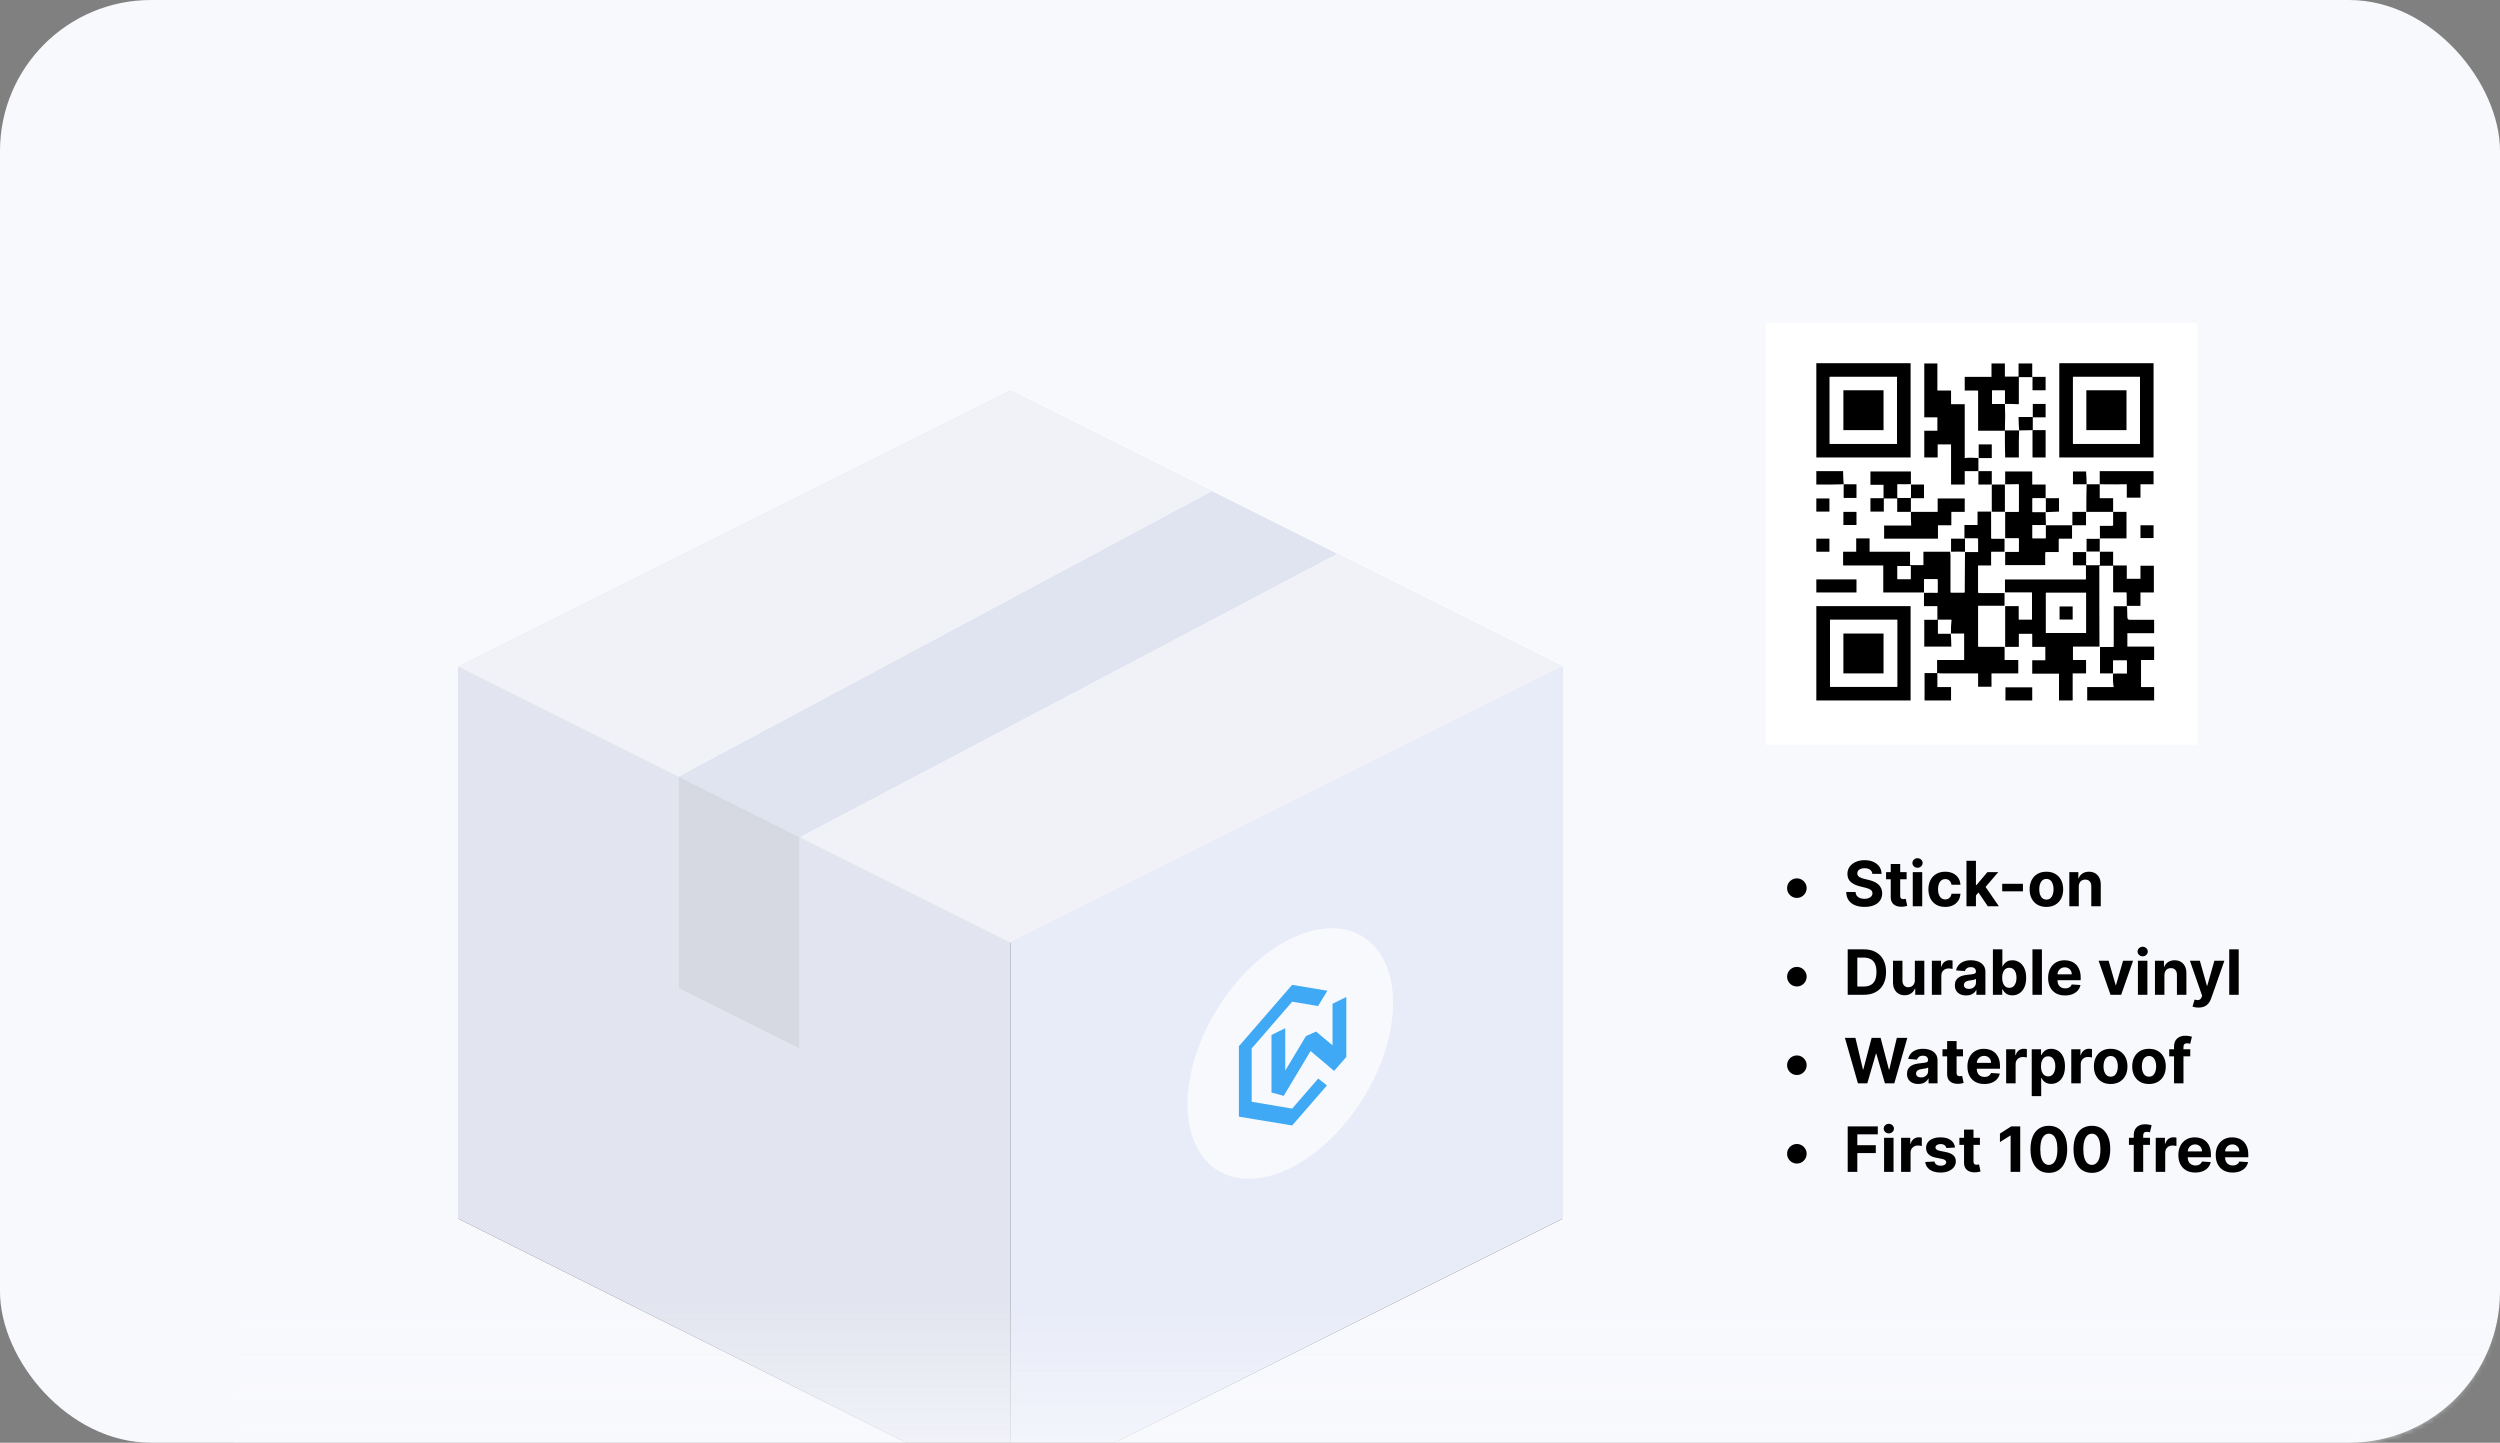 <svg width="480" height="277" viewBox="0 0 480 277" fill="none" xmlns="http://www.w3.org/2000/svg">
<rect x="0" y="0" width="480" height="277" fill="#808080" stroke="none"/>
<rect width="480" height="277" rx="29" fill="#F8F9FD"/>
<mask id="mask0_43_46" style="mask-type:alpha" maskUnits="userSpaceOnUse" x="0" y="0" width="480" height="277">
<rect width="480" height="277" rx="29" fill="#F8F9FD"/>
</mask>
<g mask="url(#mask0_43_46)">
<path d="M300 234L194 181L88 234L194 287L300 234Z" fill="#4D4D4D"/>
<path d="M300 234L194 181V75L300 128V234Z" fill="#D4D9EA"/>
<path d="M194 181L88 234V128L194 75V181Z" fill="#D4D9EA"/>
<path d="M194 287L88 234V128L194 181V287Z" fill="#E2E5EF"/>
<path d="M194 287L300 234V128L194 181V287Z" fill="#E8EBF8"/>
<path fill-rule="evenodd" clip-rule="evenodd" d="M300 128L194 181L153.444 160.722L256.614 106.307L300 128ZM130.346 149.173L232.746 94.373L194 75L88 128L130.346 149.173Z" fill="#F0F2F8"/>
<path d="M153.444 160.722L130.346 149.173V189.719L153.444 201.268V160.722Z" fill="#D6D9E2"/>
<path d="M232.746 94.373L130.346 149.173L153.444 160.722L256.614 106.307L232.746 94.373Z" fill="#E0E4F1"/>
<circle cx="22" cy="22" r="22" transform="matrix(0.897 -0.442 0 1 228 190)" fill="#F8F9FD"/>
<path d="M248.095 189.09L237.866 200.874V214.396L248.095 216.09L254.769 208.414L253.105 207.075L248.095 212.85L240.324 211.542V201.303L248.095 192.33L253.067 193.161L254.863 190.224L248.095 189.09Z" fill="#3FA9F5"/>
<path d="M258.494 202.927V191.414L255.847 192.72V200.712L252.689 198.057L250.742 198.931L246.771 205.554V197.411L244.124 198.716V209.754L246.469 210.412L251.63 201.797L256.149 205.617L258.494 202.927Z" fill="#3FA9F5"/>
<rect x="339" y="62" width="82.862" height="81" fill="white"/>
<path d="M374.547 121.633C374.602 122.453 374.656 123.273 374.656 124.148C372.852 124.148 371.211 124.148 369.461 124.148C369.461 122.453 369.461 120.758 369.461 119.008C370.281 119.008 371.102 119.008 371.977 119.008C371.977 118.133 371.977 117.313 371.977 116.383C371.156 116.383 370.336 116.383 369.406 116.383C369.406 115.453 369.406 114.633 369.406 113.758C370.227 113.758 371.102 113.758 371.977 113.758C371.977 112.883 371.977 112.063 371.977 111.188C371.102 111.188 370.281 111.188 369.406 111.188C369.406 112.063 369.406 112.883 369.406 113.758C366.836 113.758 364.266 113.758 361.586 113.758C361.586 112.008 361.586 110.313 361.586 108.563C359.016 108.563 356.445 108.563 353.875 108.563C353.875 107.688 353.875 106.867 353.875 105.937C354.695 105.937 355.516 105.937 356.391 105.937C356.391 105.062 356.391 104.242 356.391 103.367C357.266 103.367 358.086 103.367 358.961 103.367C358.961 104.188 358.961 105.062 358.961 105.937C361.586 105.937 364.156 105.937 366.727 105.937C366.727 106.812 366.727 107.633 366.727 108.508C367.602 108.508 368.422 108.508 369.297 108.508C369.297 107.688 369.297 106.867 369.297 105.937C371.047 105.937 372.742 105.937 374.438 105.937C374.438 106.156 374.492 106.375 374.492 106.648C374.492 108.781 374.492 110.969 374.492 113.102C374.492 113.32 374.492 113.539 374.492 113.758C375.367 113.758 376.188 113.758 377.117 113.758C377.117 113.32 377.117 112.883 377.117 112.445C377.117 110.258 377.117 108.125 377.172 105.937C377.992 105.937 378.867 105.937 379.687 105.937C379.687 105.062 379.687 104.242 379.687 103.367C378.812 103.367 377.992 103.367 377.172 103.367C377.172 102.547 377.172 101.727 377.172 100.797C377.992 100.797 378.812 100.797 379.687 100.797C379.687 99.922 379.687 99.102 379.687 98.227C380.617 98.227 381.438 98.227 382.312 98.227C382.312 99.922 382.312 101.617 382.312 103.367C383.242 103.367 384.062 103.367 384.883 103.367C384.883 104.242 384.883 105.062 384.883 105.937C384.062 105.937 383.188 105.937 382.312 105.937C382.312 106.867 382.312 107.688 382.312 108.563C381.438 108.563 380.617 108.563 379.797 108.563C379.797 110.313 379.797 112.008 379.797 113.758C381.547 113.758 383.187 113.758 384.883 113.758C384.883 114.633 384.883 115.453 384.883 116.328C383.187 116.328 381.492 116.328 379.797 116.328C379.797 119.008 379.797 121.578 379.797 124.148C381.547 124.148 383.187 124.148 384.883 124.148C384.883 124.969 384.883 125.789 384.883 126.719C385.812 126.719 386.633 126.719 387.508 126.719C387.508 127.594 387.508 128.414 387.508 129.289C385.812 129.289 384.117 129.289 382.367 129.289C382.367 130.164 382.367 131.039 382.367 131.859C381.438 131.859 380.617 131.859 379.797 131.859C379.797 130.984 379.797 130.219 379.797 129.289C379.578 129.289 379.359 129.289 379.141 129.289C376.953 129.289 374.766 129.289 372.633 129.289C372.414 129.289 372.195 129.234 371.922 129.234C371.922 128.414 371.922 127.594 371.922 126.719C373.727 126.719 375.422 126.719 377.117 126.719C377.117 124.969 377.117 123.273 377.117 121.633C376.297 121.633 375.422 121.633 374.547 121.633C374.602 120.758 374.602 119.883 374.656 119.008C373.727 119.008 372.906 119.008 372.086 119.008C372.086 119.883 372.086 120.703 372.086 121.633C372.906 121.633 373.727 121.633 374.547 121.633ZM366.836 111.188C366.836 110.313 366.836 109.492 366.836 108.672C365.961 108.672 365.141 108.672 364.32 108.672C364.32 109.547 364.32 110.367 364.32 111.188C365.141 111.188 365.961 111.188 366.836 111.188Z" fill="black"/>
<path d="M403.203 124.148C401.508 124.148 399.758 124.148 398.008 124.148C398.008 125.023 398.008 125.844 398.008 126.719C398.828 126.719 399.703 126.719 400.523 126.719C400.523 127.594 400.523 128.414 400.523 129.289C399.703 129.289 398.883 129.289 397.953 129.289C397.953 131.039 397.953 132.734 397.953 134.484C397.078 134.484 396.203 134.484 395.328 134.484C395.328 132.789 395.328 131.094 395.328 129.344C393.578 129.344 391.938 129.344 390.188 129.344C390.188 128.469 390.188 127.648 390.188 126.773C391.008 126.773 391.828 126.773 392.703 126.773C392.703 125.898 392.703 125.078 392.703 124.203C391.883 124.203 391.063 124.203 390.188 124.203C390.188 123.328 390.188 122.508 390.188 121.688C389.313 121.688 388.492 121.688 387.617 121.688C387.617 122.508 387.617 123.328 387.617 124.203C386.688 124.203 385.812 124.203 384.938 124.203C384.938 121.578 384.938 119.008 384.938 116.383C385.812 116.383 386.688 116.383 387.617 116.383C387.617 117.313 387.617 118.133 387.617 118.953C388.492 118.953 389.312 118.953 390.133 118.953C390.133 117.203 390.133 115.562 390.133 113.812C388.383 113.812 386.633 113.812 384.938 113.812C384.938 112.992 384.938 112.117 384.938 111.188C390.187 111.188 395.328 111.188 400.469 111.188C400.469 110.313 400.469 109.492 400.469 108.563C399.594 108.563 398.773 108.563 397.953 108.563C397.953 107.688 397.953 106.867 397.953 105.938C398.828 105.938 399.703 105.938 400.578 105.938C400.578 106.812 400.578 107.688 400.578 108.508C401.453 108.508 402.273 108.508 403.148 108.508C403.148 107.633 403.148 106.758 403.148 105.938C403.969 105.938 404.789 105.938 405.719 105.938C405.719 106.812 405.719 107.633 405.719 108.563C406.594 108.563 407.414 108.563 408.344 108.563C408.344 109.438 408.344 110.258 408.344 111.133C409.219 111.133 410.039 111.133 410.969 111.133C410.969 110.312 410.969 109.492 410.969 108.617C411.844 108.617 412.664 108.617 413.539 108.617C413.539 110.313 413.539 112.008 413.539 113.758C412.719 113.758 411.898 113.758 410.969 113.758C410.969 114.633 410.969 115.453 410.969 116.328C410.039 116.328 409.164 116.328 408.289 116.328C408.289 115.508 408.289 114.633 408.289 113.758C407.414 113.758 406.594 113.758 405.719 113.758C405.719 112.008 405.719 110.313 405.719 108.617C404.844 108.617 404.023 108.617 403.148 108.617C403.148 113.867 403.148 119.008 403.203 124.148ZM392.812 113.812C392.812 116.383 392.812 118.953 392.812 121.523C395.383 121.523 397.953 121.523 400.523 121.523C400.523 118.953 400.523 116.383 400.523 113.812C397.953 113.812 395.383 113.812 392.812 113.812Z" fill="black"/>
<path d="M348.734 69.734C354.75 69.734 360.766 69.734 366.836 69.734C366.836 75.75 366.836 81.766 366.836 87.836C360.82 87.836 354.805 87.836 348.734 87.836C348.734 81.82 348.734 75.805 348.734 69.734ZM351.305 85.211C355.625 85.211 359.891 85.211 364.211 85.211C364.211 80.891 364.211 76.625 364.211 72.359C359.891 72.359 355.625 72.359 351.305 72.359C351.305 76.625 351.305 80.891 351.305 85.211Z" fill="black"/>
<path d="M395.383 69.734C401.398 69.734 407.414 69.734 413.484 69.734C413.484 75.75 413.484 81.766 413.484 87.836C407.469 87.836 401.453 87.836 395.383 87.836C395.383 81.82 395.383 75.805 395.383 69.734ZM398.008 72.359C398.008 76.68 398.008 80.945 398.008 85.211C402.328 85.211 406.594 85.211 410.859 85.211C410.859 80.891 410.859 76.625 410.859 72.359C406.539 72.359 402.273 72.359 398.008 72.359Z" fill="black"/>
<path d="M348.734 116.383C354.75 116.383 360.766 116.383 366.836 116.383C366.836 122.398 366.836 128.414 366.836 134.484C360.82 134.484 354.805 134.484 348.734 134.484C348.734 128.469 348.734 122.453 348.734 116.383ZM351.359 119.008C351.359 123.328 351.359 127.594 351.359 131.859C355.68 131.859 359.945 131.859 364.266 131.859C364.266 127.539 364.266 123.273 364.266 119.008C359.891 119.008 355.625 119.008 351.359 119.008Z" fill="black"/>
<path d="M384.992 93.031C384.992 92.211 384.992 91.391 384.992 90.516C386.742 90.516 388.438 90.516 390.188 90.516C390.188 91.336 390.188 92.156 390.188 93.031C391.062 93.031 391.883 93.031 392.758 93.031C392.758 93.906 392.758 94.727 392.758 95.656C393.633 95.656 394.453 95.656 395.328 95.656C395.328 96.531 395.328 97.352 395.328 98.227C394.453 98.281 393.578 98.281 392.758 98.336C392.758 97.461 392.758 96.586 392.758 95.711C391.883 95.711 391.062 95.711 390.242 95.711C390.242 96.586 390.242 97.406 390.242 98.336C391.117 98.336 391.937 98.336 392.758 98.336C392.758 99.156 392.812 100.031 392.812 100.852C391.937 100.852 391.117 100.852 390.242 100.852C390.242 101.727 390.242 102.547 390.242 103.367C391.117 103.367 391.937 103.367 392.758 103.367C392.758 102.492 392.758 101.672 392.758 100.852C394.453 100.852 396.203 100.852 397.898 100.852C397.898 101.672 397.898 102.547 397.898 103.422C397.078 103.422 396.203 103.422 395.328 103.422C395.328 104.297 395.328 105.117 395.328 105.992C394.453 105.992 393.633 105.992 392.758 105.992C392.758 106.867 392.758 107.688 392.758 108.508C390.133 108.508 387.617 108.508 384.992 108.508C384.992 107.633 384.992 106.758 384.992 105.937C385.867 105.937 386.742 105.937 387.617 105.937C387.617 105.062 387.617 104.242 387.617 103.367C386.742 103.367 385.867 103.367 384.992 103.367C384.992 101.672 384.992 99.922 384.992 98.227C385.867 98.227 386.742 98.227 387.617 98.227C387.617 96.422 387.617 94.727 387.617 92.977C386.633 93.031 385.812 93.031 384.992 93.031Z" fill="black"/>
<path d="M405.719 129.289C404.898 129.289 404.078 129.289 403.203 129.289C403.203 127.594 403.203 125.898 403.203 124.203C404.078 124.203 404.898 124.203 405.828 124.203C405.828 121.578 405.828 119.008 405.828 116.383C406.703 116.383 407.523 116.383 408.398 116.383C408.398 117.094 408.453 117.805 408.453 118.461C408.453 118.898 408.617 119.008 409 119.008C410.312 119.008 411.625 119.008 412.938 119.008C413.156 119.008 413.375 119.008 413.594 119.008C413.594 119.883 413.594 120.703 413.594 121.578C411.898 121.578 410.203 121.578 408.453 121.578C408.453 122.453 408.453 123.273 408.453 124.148C410.148 124.148 411.844 124.148 413.594 124.148C413.594 125.023 413.594 125.844 413.594 126.719C412.773 126.719 411.953 126.719 411.078 126.719C411.078 128.469 411.078 130.164 411.078 131.914C411.898 131.914 412.719 131.914 413.594 131.914C413.594 132.789 413.594 133.609 413.594 134.484C409.328 134.484 405.062 134.484 400.742 134.484C400.742 133.664 400.742 132.844 400.742 131.914C402.438 131.914 404.078 131.914 405.828 131.914C405.664 130.984 405.664 130.109 405.719 129.289C406.594 129.289 407.414 129.289 408.344 129.289C408.344 128.469 408.344 127.648 408.344 126.828C407.469 126.828 406.648 126.828 405.719 126.828C405.719 127.648 405.719 128.469 405.719 129.289Z" fill="black"/>
<path d="M379.852 87.945C379.852 88.766 379.852 89.641 379.852 90.461C378.977 90.461 378.156 90.461 377.227 90.461C377.227 91.336 377.227 92.211 377.227 93.031C376.352 93.031 375.531 93.031 374.602 93.031C374.602 90.461 374.602 87.945 374.602 85.32C373.727 85.32 372.906 85.32 372.031 85.32C372.031 86.141 372.031 86.961 372.031 87.836C371.156 87.836 370.336 87.836 369.461 87.836C369.461 86.141 369.461 84.445 369.461 82.695C370.281 82.695 371.102 82.695 371.977 82.695C371.977 81.82 371.977 81 371.977 80.125C371.156 80.125 370.336 80.125 369.461 80.125C369.461 76.625 369.461 73.234 369.461 69.789C370.281 69.789 371.102 69.789 371.977 69.789C371.977 71.484 371.977 73.18 371.977 74.984C372.852 74.984 373.672 74.984 374.602 74.984C374.602 75.859 374.602 76.68 374.602 77.609C375.477 77.609 376.297 77.609 377.227 77.609C377.227 81.055 377.227 84.5 377.227 87.945C378.156 87.836 379.031 87.891 379.852 87.945Z" fill="black"/>
<path d="M384.937 77.555C384.937 78.266 384.992 79.031 384.992 79.742C384.992 80.727 384.937 81.711 384.937 82.695C383.242 82.695 381.547 82.695 379.797 82.695C379.797 80.125 379.797 77.609 379.797 74.984C378.922 74.984 378.102 74.984 377.227 74.984C377.227 74.109 377.227 73.289 377.227 72.359C378.922 72.359 380.617 72.359 382.367 72.359C382.367 71.484 382.367 70.664 382.367 69.789C383.242 69.789 384.062 69.789 384.937 69.789C384.937 70.609 384.937 71.43 384.937 72.305C385.812 72.305 386.633 72.305 387.563 72.305C387.563 71.484 387.563 70.664 387.563 69.789C388.438 69.789 389.258 69.789 390.188 69.789C390.188 70.664 390.188 71.484 390.188 72.359C391.063 72.359 391.883 72.359 392.758 72.359C392.758 73.234 392.758 74.055 392.758 74.93C391.938 74.93 391.117 74.93 390.242 74.93C390.242 74.109 390.242 73.289 390.242 72.414C389.367 72.414 388.547 72.414 387.617 72.414C387.617 74.109 387.617 75.805 387.617 77.609C386.688 77.555 385.812 77.555 384.937 77.555C384.937 76.68 384.937 75.859 384.937 74.984C384.117 74.984 383.297 74.984 382.477 74.984C382.477 75.859 382.477 76.68 382.477 77.555C383.297 77.555 384.117 77.555 384.937 77.555Z" fill="black"/>
<path d="M366.891 98.281C368.586 98.281 370.281 98.281 372.031 98.281C372.031 97.406 372.031 96.531 372.031 95.711C373.781 95.711 375.477 95.711 377.227 95.711C377.227 96.531 377.227 97.352 377.227 98.281C376.352 98.281 375.531 98.281 374.656 98.281C374.656 99.156 374.656 99.977 374.656 100.852C373.781 100.852 372.961 100.852 372.086 100.852C372.086 101.727 372.086 102.547 372.086 103.422C368.586 103.422 365.195 103.422 361.75 103.422C361.75 102.602 361.75 101.781 361.75 100.906C363.445 100.906 365.141 100.906 366.945 100.906C366.891 99.977 366.891 99.102 366.891 98.281Z" fill="black"/>
<path d="M366.891 98.281C366.016 98.281 365.195 98.281 364.266 98.281C364.266 97.352 364.266 96.531 364.266 95.711C363.391 95.711 362.57 95.711 361.695 95.711C361.695 96.531 361.695 97.352 361.695 98.227C360.82 98.227 360 98.227 359.125 98.227C359.125 97.406 359.125 96.586 359.125 95.656C359.945 95.656 360.766 95.656 361.641 95.656C361.641 94.781 361.641 93.961 361.641 93.086C360.82 93.086 360 93.086 359.125 93.086C359.125 92.211 359.125 91.391 359.125 90.516C361.641 90.516 364.211 90.516 366.891 90.516C366.891 91.336 366.891 92.211 366.891 93.031C366.016 93.031 365.195 93.031 364.32 93.031C364.32 93.961 364.32 94.781 364.32 95.602C365.195 95.602 366.016 95.602 366.891 95.602C366.891 94.727 366.891 93.852 366.891 93.031C367.711 93.031 368.531 93.031 369.406 93.031C369.406 93.906 369.406 94.781 369.406 95.656C368.586 95.656 367.766 95.656 366.891 95.656C366.891 96.531 366.891 97.406 366.891 98.281Z" fill="black"/>
<path d="M403.148 92.977C403.148 92.156 403.148 91.336 403.148 90.461C406.594 90.461 410.039 90.461 413.484 90.461C413.484 91.281 413.484 92.102 413.484 92.977C412.664 92.977 411.844 92.977 410.969 92.977C410.969 93.852 410.969 94.672 410.969 95.547C410.039 95.547 409.219 95.547 408.344 95.547C408.344 94.727 408.344 93.906 408.344 92.977C408.016 92.977 407.742 92.977 407.523 92.977C406.047 93.031 404.57 92.977 403.148 92.977Z" fill="black"/>
<path d="M371.977 129.234C371.977 130.109 371.977 130.984 371.977 131.914C372.906 131.914 373.727 131.914 374.602 131.914C374.602 132.789 374.602 133.664 374.602 134.484C372.906 134.484 371.211 134.484 369.516 134.484C369.516 132.789 369.516 131.094 369.516 129.234C370.336 129.234 371.156 129.234 371.977 129.234Z" fill="black"/>
<path d="M403.148 92.977C403.148 93.852 403.148 94.727 403.148 95.656C404.023 95.656 404.844 95.656 405.719 95.656C405.719 96.586 405.719 97.461 405.719 98.281C404.023 98.281 402.273 98.281 400.578 98.281C400.578 96.531 400.578 94.727 400.633 92.977C401.508 92.977 402.328 92.977 403.148 92.977Z" fill="black"/>
<path d="M356.445 111.242C356.445 112.062 356.445 112.883 356.445 113.758C353.875 113.758 351.305 113.758 348.734 113.758C348.734 112.937 348.734 112.117 348.734 111.242C351.305 111.242 353.875 111.242 356.445 111.242Z" fill="black"/>
<path d="M405.719 98.281C406.539 98.281 407.414 98.281 408.289 98.281C408.289 99.977 408.289 101.672 408.289 103.367C406.539 103.367 404.844 103.367 403.148 103.367C403.148 102.547 403.148 101.672 403.148 100.797C404.023 100.797 404.844 100.797 405.719 100.797C405.719 99.922 405.719 99.102 405.719 98.281Z" fill="black"/>
<path d="M384.938 82.641C385.867 82.641 386.797 82.641 387.672 82.641C387.672 83.297 387.617 83.953 387.617 84.609C387.617 85.648 387.617 86.742 387.617 87.836C386.742 87.836 385.922 87.836 384.992 87.836C384.938 86.086 384.938 84.336 384.938 82.641Z" fill="black"/>
<path d="M385.047 134.484C385.047 133.609 385.047 132.844 385.047 131.969C386.742 131.969 388.438 131.969 390.188 131.969C390.188 132.789 390.188 133.609 390.188 134.484C388.438 134.484 386.797 134.484 385.047 134.484Z" fill="black"/>
<path d="M382.422 93.031C383.297 93.031 384.117 93.031 384.992 93.031C384.992 94.781 384.992 96.531 384.992 98.281C384.117 98.281 383.297 98.281 382.422 98.281C382.422 96.531 382.422 94.727 382.422 93.031Z" fill="black"/>
<path d="M353.984 92.977C353.219 92.977 352.398 93.031 351.633 93.031C350.703 93.031 349.719 93.031 348.734 93.031C348.734 92.156 348.734 91.336 348.734 90.461C350.43 90.461 352.125 90.461 353.875 90.461C353.875 91.336 353.93 92.156 353.984 92.977Z" fill="black"/>
<path d="M390.242 82.586C391.062 82.586 391.883 82.586 392.758 82.586C392.758 84.391 392.758 86.086 392.758 87.836C391.937 87.836 391.117 87.836 390.297 87.836C390.297 87.781 390.242 87.781 390.242 87.727C390.242 86.031 390.242 84.281 390.242 82.586Z" fill="black"/>
<path d="M374.602 105.992C374.602 105.172 374.602 104.297 374.602 103.422C375.586 103.422 376.461 103.422 377.281 103.422C377.281 104.297 377.281 105.117 377.281 105.992C376.352 105.938 375.477 105.938 374.602 105.992Z" fill="black"/>
<path d="M400.633 92.977C399.758 92.977 398.883 92.977 398.008 92.977C398.008 92.211 398.008 91.391 398.008 90.516C398.828 90.516 399.648 90.516 400.523 90.516C400.578 91.336 400.633 92.156 400.633 92.977Z" fill="black"/>
<path d="M397.898 100.852C397.898 100.031 397.898 99.156 397.898 98.281C398.883 98.281 399.758 98.281 400.578 98.281C400.578 99.102 400.578 99.977 400.578 100.852C399.648 100.852 398.773 100.852 397.898 100.852Z" fill="black"/>
<path d="M379.906 87.945C379.906 87.07 379.906 86.195 379.906 85.32C380.726 85.32 381.547 85.32 382.422 85.32C382.422 86.195 382.422 87.016 382.422 87.945C381.547 87.945 380.672 87.945 379.906 87.945Z" fill="black"/>
<path d="M351.25 98.227C350.375 98.227 349.555 98.227 348.734 98.227C348.734 97.352 348.734 96.531 348.734 95.711C349.609 95.711 350.43 95.711 351.25 95.711C351.25 96.531 351.25 97.352 351.25 98.227Z" fill="black"/>
<path d="M353.984 92.977C354.805 92.977 355.625 92.977 356.445 92.977C356.445 93.906 356.445 94.727 356.445 95.602C355.625 95.602 354.805 95.602 353.984 95.602C353.984 94.727 353.984 93.852 353.984 92.977Z" fill="black"/>
<path d="M390.297 80.125C390.297 79.305 390.297 78.43 390.297 77.555C391.062 77.555 391.883 77.555 392.758 77.555C392.758 78.375 392.758 79.195 392.758 80.125C391.937 80.125 391.062 80.125 390.297 80.125Z" fill="black"/>
<path d="M387.672 82.641C387.617 81.82 387.562 80.945 387.562 80.07C388.492 80.07 389.367 80.07 390.297 80.07C390.297 80.891 390.297 81.711 390.297 82.586C389.422 82.586 388.547 82.641 387.672 82.641Z" fill="black"/>
<path d="M353.93 98.281C354.75 98.281 355.57 98.281 356.445 98.281C356.445 99.102 356.445 99.922 356.445 100.797C355.625 100.797 354.805 100.797 353.93 100.797C353.93 99.977 353.93 99.156 353.93 98.281Z" fill="black"/>
<path d="M379.852 90.461C380.672 90.461 381.492 90.461 382.422 90.461C382.422 91.336 382.422 92.211 382.422 93.031C381.602 93.031 380.727 93.031 379.852 93.031C379.852 92.156 379.852 91.281 379.852 90.461Z" fill="black"/>
<path d="M413.484 100.852C413.484 101.672 413.484 102.492 413.484 103.312C412.609 103.312 411.789 103.312 410.969 103.312C410.969 102.492 410.969 101.672 410.969 100.852C411.789 100.852 412.609 100.852 413.484 100.852Z" fill="black"/>
<path d="M348.734 103.422C349.609 103.422 350.43 103.422 351.25 103.422C351.25 104.242 351.25 105.062 351.25 105.937C350.375 105.937 349.555 105.937 348.734 105.937C348.734 105.117 348.734 104.297 348.734 103.422Z" fill="black"/>
<path d="M403.148 103.367C403.148 104.242 403.148 105.062 403.148 105.937C402.273 105.937 401.453 105.937 400.578 105.937C400.578 105.117 400.578 104.242 400.578 103.367C401.508 103.422 402.328 103.422 403.148 103.367Z" fill="black"/>
<path d="M403.148 103.422C402.328 103.422 401.453 103.422 400.578 103.422C400.578 104.297 400.578 105.172 400.578 105.992C399.703 105.992 398.883 105.992 397.953 105.992C397.953 106.867 397.953 107.687 397.953 108.617C398.773 108.617 399.594 108.617 400.469 108.617C400.469 109.492 400.469 110.312 400.469 111.242C395.328 111.242 390.187 111.242 384.937 111.242C384.937 112.172 384.937 112.992 384.937 113.867C383.242 113.867 381.547 113.867 379.852 113.867C379.852 112.117 379.852 110.422 379.852 108.672C380.672 108.672 381.547 108.672 382.367 108.672C382.367 107.797 382.367 106.977 382.367 106.047C383.242 106.047 384.117 106.047 384.937 106.047C384.937 106.922 384.937 107.742 384.937 108.617C387.562 108.617 390.133 108.617 392.703 108.617C392.703 107.797 392.703 106.977 392.703 106.102C393.578 106.102 394.398 106.102 395.273 106.102C395.273 105.227 395.273 104.406 395.273 103.531C396.148 103.531 396.969 103.531 397.844 103.531C397.844 102.602 397.844 101.781 397.844 100.961C398.719 100.961 399.594 100.961 400.523 100.961C400.523 100.086 400.523 99.211 400.523 98.391C402.219 98.391 403.969 98.391 405.664 98.391C405.664 99.211 405.664 100.031 405.664 100.961C404.789 100.961 403.969 100.961 403.094 100.961C403.148 101.727 403.148 102.547 403.148 103.422Z" fill="white"/>
<path d="M384.992 116.328C384.992 118.953 384.992 121.523 384.992 124.148C383.297 124.148 381.602 124.148 379.906 124.148C379.906 121.523 379.906 119.008 379.906 116.328C381.547 116.328 383.297 116.328 384.992 116.328Z" fill="white"/>
<path d="M374.547 105.938C375.477 105.938 376.352 105.938 377.281 105.938C377.281 108.125 377.227 110.258 377.227 112.445C377.227 112.883 377.227 113.266 377.227 113.758C376.352 113.758 375.531 113.758 374.602 113.758C374.602 113.539 374.602 113.32 374.602 113.102C374.602 110.969 374.602 108.781 374.602 106.648C374.602 106.43 374.602 106.211 374.547 105.938Z" fill="white"/>
<path d="M384.938 113.758C386.688 113.758 388.383 113.758 390.133 113.758C390.133 115.508 390.133 117.148 390.133 118.898C389.312 118.898 388.492 118.898 387.617 118.898C387.617 118.078 387.617 117.258 387.617 116.328C386.688 116.328 385.812 116.328 384.938 116.328C384.938 115.508 384.938 114.633 384.938 113.758Z" fill="white"/>
<path d="M382.367 98.281C383.242 98.281 384.062 98.281 384.937 98.281C384.937 99.977 384.937 101.727 384.937 103.422C384.117 103.422 383.297 103.422 382.367 103.422C382.367 101.672 382.367 99.977 382.367 98.281Z" fill="white"/>
<path d="M384.938 103.367C385.813 103.367 386.633 103.367 387.563 103.367C387.563 104.242 387.563 105.062 387.563 105.937C386.688 105.937 385.813 105.937 384.938 105.937C384.938 105.117 384.938 104.242 384.938 103.367Z" fill="white"/>
<path d="M369.461 113.812C369.461 112.992 369.461 112.117 369.461 111.242C370.336 111.242 371.156 111.242 372.031 111.242C372.031 112.117 372.031 112.937 372.031 113.812C371.156 113.758 370.281 113.758 369.461 113.812Z" fill="white"/>
<path d="M377.281 105.992C377.281 105.117 377.281 104.297 377.281 103.422C378.102 103.422 378.922 103.422 379.797 103.422C379.797 104.297 379.797 105.117 379.797 105.992C378.922 105.992 378.102 105.992 377.281 105.992Z" fill="white"/>
<path d="M374.547 121.633C373.727 121.633 372.961 121.633 372.086 121.633C372.086 120.703 372.086 119.883 372.086 119.008C372.906 119.008 373.727 119.008 374.656 119.008C374.602 119.883 374.547 120.758 374.547 121.633Z" fill="white"/>
<path d="M366.836 111.188C365.961 111.188 365.195 111.188 364.32 111.188C364.32 110.313 364.32 109.547 364.32 108.672C365.141 108.672 365.961 108.672 366.836 108.672C366.836 109.492 366.836 110.313 366.836 111.188Z" fill="white"/>
<path d="M392.812 113.812C395.383 113.812 397.953 113.812 400.523 113.812C400.523 116.383 400.523 118.953 400.523 121.523C397.953 121.523 395.383 121.523 392.812 121.523C392.812 118.953 392.812 116.383 392.812 113.812ZM397.953 116.438C397.078 116.438 396.258 116.438 395.438 116.438C395.438 117.313 395.438 118.133 395.438 118.953C396.313 118.953 397.133 118.953 397.953 118.953C397.953 118.078 397.953 117.258 397.953 116.438Z" fill="white"/>
<path d="M408.289 116.383C407.469 116.383 406.648 116.383 405.719 116.383C405.719 119.008 405.719 121.578 405.719 124.203C404.789 124.203 403.969 124.203 403.094 124.203C403.094 119.063 403.094 113.867 403.094 108.672C403.969 108.672 404.789 108.672 405.664 108.672C405.664 110.367 405.664 112.063 405.664 113.813C406.539 113.813 407.359 113.813 408.234 113.813C408.289 114.688 408.289 115.508 408.289 116.383Z" fill="white"/>
<path d="M400.578 105.938C401.453 105.938 402.273 105.938 403.148 105.938C403.148 106.758 403.148 107.633 403.148 108.508C402.273 108.508 401.453 108.508 400.578 108.508C400.578 107.688 400.578 106.812 400.578 105.938Z" fill="white"/>
<path d="M351.305 85.211C351.305 80.891 351.305 76.625 351.305 72.359C355.625 72.359 359.891 72.359 364.211 72.359C364.211 76.68 364.211 80.945 364.211 85.211C359.945 85.211 355.68 85.211 351.305 85.211ZM353.93 74.93C353.93 77.5 353.93 80.07 353.93 82.586C356.5 82.586 359.07 82.586 361.641 82.586C361.641 80.016 361.641 77.5 361.641 74.93C359.07 74.93 356.5 74.93 353.93 74.93Z" fill="white"/>
<path d="M398.008 72.359C402.273 72.359 406.539 72.359 410.859 72.359C410.859 76.625 410.859 80.891 410.859 85.211C406.594 85.211 402.328 85.211 398.008 85.211C398.008 80.945 398.008 76.68 398.008 72.359ZM408.289 74.93C405.664 74.93 403.148 74.93 400.578 74.93C400.578 77.5 400.578 80.016 400.578 82.586C403.148 82.586 405.719 82.586 408.289 82.586C408.289 80.016 408.289 77.5 408.289 74.93Z" fill="white"/>
<path d="M351.359 119.008C355.68 119.008 359.945 119.008 364.266 119.008C364.266 123.328 364.266 127.594 364.266 131.859C359.945 131.859 355.68 131.859 351.359 131.859C351.359 127.594 351.359 123.328 351.359 119.008ZM353.93 129.289C356.555 129.289 359.07 129.289 361.641 129.289C361.641 126.719 361.641 124.203 361.641 121.633C359.07 121.633 356.5 121.633 353.93 121.633C353.93 124.203 353.93 126.719 353.93 129.289Z" fill="white"/>
<path d="M384.938 98.281C384.938 96.531 384.938 94.781 384.938 93.031C385.813 93.031 386.633 93.031 387.563 93.031C387.563 94.781 387.563 96.477 387.563 98.281C386.688 98.281 385.813 98.281 384.938 98.281Z" fill="white"/>
<path d="M392.758 100.797C392.758 101.617 392.758 102.438 392.758 103.313C391.883 103.313 391.062 103.313 390.242 103.313C390.242 102.492 390.242 101.672 390.242 100.797C391.117 100.852 391.937 100.852 392.758 100.797Z" fill="white"/>
<path d="M392.758 98.281C391.937 98.281 391.117 98.281 390.242 98.281C390.242 97.352 390.242 96.531 390.242 95.656C391.062 95.656 391.883 95.656 392.758 95.656C392.758 96.531 392.758 97.461 392.758 98.281Z" fill="white"/>
<path d="M405.719 129.289C405.719 128.469 405.719 127.648 405.719 126.828C406.594 126.828 407.469 126.828 408.344 126.828C408.344 127.648 408.344 128.469 408.344 129.289C407.414 129.234 406.539 129.234 405.719 129.289Z" fill="white"/>
<path d="M384.938 77.555C384.117 77.555 383.297 77.555 382.477 77.555C382.477 76.68 382.477 75.859 382.477 74.984C383.297 74.984 384.117 74.984 384.938 74.984C384.938 75.805 384.938 76.68 384.938 77.555Z" fill="white"/>
<path d="M366.891 92.977C366.891 93.852 366.891 94.672 366.891 95.547C366.016 95.547 365.195 95.547 364.32 95.547C364.32 94.727 364.32 93.852 364.32 92.977C365.195 93.031 366.016 93.031 366.891 92.977Z" fill="white"/>
<path d="M397.953 116.438C397.953 117.312 397.953 118.078 397.953 118.953C397.133 118.953 396.258 118.953 395.438 118.953C395.438 118.133 395.438 117.312 395.438 116.438C396.258 116.438 397.078 116.438 397.953 116.438Z" fill="black"/>
<path d="M353.93 74.93C356.5 74.93 359.07 74.93 361.641 74.93C361.641 77.5 361.641 80.016 361.641 82.586C359.07 82.586 356.555 82.586 353.93 82.586C353.93 80.07 353.93 77.555 353.93 74.93Z" fill="black"/>
<path d="M408.289 74.93C408.289 77.5 408.289 80.016 408.289 82.586C405.719 82.586 403.203 82.586 400.578 82.586C400.578 80.016 400.578 77.5 400.578 74.93C403.148 74.93 405.719 74.93 408.289 74.93Z" fill="black"/>
<path d="M353.93 129.289C353.93 126.719 353.93 124.203 353.93 121.633C356.5 121.633 359.016 121.633 361.641 121.633C361.641 124.203 361.641 126.719 361.641 129.289C359.07 129.289 356.555 129.289 353.93 129.289Z" fill="black"/>
<rect x="45" y="250" width="435" height="41" fill="url(#paint0_linear_43_46)"/>
<path d="M344.999 172.398C344.656 172.398 344.342 172.314 344.058 172.146C343.774 171.976 343.546 171.749 343.376 171.464C343.208 171.18 343.124 170.866 343.124 170.523C343.124 170.176 343.208 169.862 343.376 169.581C343.546 169.297 343.774 169.071 344.058 168.903C344.342 168.733 344.656 168.648 344.999 168.648C345.346 168.648 345.66 168.733 345.941 168.903C346.225 169.071 346.451 169.297 346.619 169.581C346.789 169.862 346.874 170.176 346.874 170.523C346.874 170.866 346.789 171.18 346.619 171.464C346.451 171.749 346.225 171.976 345.941 172.146C345.66 172.314 345.346 172.398 344.999 172.398ZM359.493 167.783C359.459 167.439 359.313 167.172 359.054 166.982C358.795 166.791 358.445 166.696 358.001 166.696C357.7 166.696 357.446 166.739 357.239 166.824C357.031 166.906 356.872 167.021 356.761 167.169C356.653 167.317 356.599 167.484 356.599 167.672C356.594 167.828 356.626 167.964 356.697 168.081C356.771 168.197 356.872 168.298 357 168.384C357.128 168.466 357.276 168.538 357.443 168.601C357.611 168.661 357.79 168.712 357.98 168.754L358.764 168.942C359.145 169.027 359.494 169.141 359.812 169.283C360.131 169.425 360.406 169.599 360.639 169.807C360.872 170.014 361.053 170.259 361.18 170.54C361.311 170.821 361.378 171.143 361.381 171.507C361.378 172.041 361.241 172.504 360.972 172.896C360.705 173.286 360.318 173.588 359.812 173.804C359.31 174.017 358.703 174.124 357.993 174.124C357.288 174.124 356.675 174.016 356.152 173.8C355.632 173.584 355.226 173.264 354.933 172.841C354.643 172.415 354.491 171.888 354.477 171.26H356.263C356.283 171.553 356.366 171.797 356.514 171.993C356.665 172.186 356.865 172.332 357.115 172.432C357.368 172.528 357.653 172.577 357.972 172.577C358.284 172.577 358.555 172.531 358.786 172.44C359.018 172.349 359.199 172.223 359.327 172.061C359.455 171.899 359.518 171.713 359.518 171.503C359.518 171.307 359.46 171.142 359.344 171.009C359.23 170.875 359.063 170.761 358.841 170.668C358.622 170.574 358.354 170.489 358.036 170.412L357.085 170.173C356.349 169.994 355.768 169.714 355.342 169.334C354.916 168.953 354.705 168.44 354.707 167.795C354.705 167.267 354.845 166.805 355.129 166.411C355.416 166.016 355.81 165.707 356.31 165.486C356.81 165.264 357.378 165.153 358.014 165.153C358.662 165.153 359.227 165.264 359.71 165.486C360.196 165.707 360.574 166.016 360.844 166.411C361.114 166.805 361.253 167.263 361.261 167.783H359.493ZM366.069 167.455V168.818H362.127V167.455H366.069ZM363.022 165.886H364.838V171.989C364.838 172.156 364.863 172.287 364.914 172.381C364.966 172.472 365.037 172.536 365.127 172.572C365.221 172.609 365.329 172.628 365.451 172.628C365.537 172.628 365.622 172.621 365.707 172.607C365.792 172.589 365.858 172.577 365.903 172.568L366.189 173.919C366.098 173.947 365.97 173.98 365.805 174.017C365.64 174.057 365.44 174.081 365.204 174.089C364.767 174.107 364.383 174.048 364.054 173.915C363.727 173.781 363.473 173.574 363.291 173.293C363.109 173.011 363.02 172.656 363.022 172.227V165.886ZM367.252 174V167.455H369.067V174H367.252ZM368.164 166.611C367.894 166.611 367.662 166.521 367.469 166.342C367.279 166.161 367.184 165.943 367.184 165.69C367.184 165.44 367.279 165.226 367.469 165.047C367.662 164.865 367.894 164.774 368.164 164.774C368.434 164.774 368.664 164.865 368.854 165.047C369.047 165.226 369.144 165.44 369.144 165.69C369.144 165.943 369.047 166.161 368.854 166.342C368.664 166.521 368.434 166.611 368.164 166.611ZM373.479 174.128C372.808 174.128 372.232 173.986 371.749 173.702C371.268 173.415 370.899 173.017 370.641 172.509C370.385 172 370.257 171.415 370.257 170.753C370.257 170.082 370.386 169.494 370.645 168.989C370.906 168.48 371.277 168.084 371.757 167.8C372.237 167.513 372.808 167.369 373.47 167.369C374.041 167.369 374.541 167.473 374.97 167.68C375.399 167.888 375.739 168.179 375.989 168.554C376.239 168.929 376.376 169.369 376.402 169.875H374.689C374.641 169.548 374.513 169.286 374.305 169.087C374.101 168.885 373.832 168.784 373.5 168.784C373.219 168.784 372.973 168.861 372.763 169.014C372.555 169.165 372.393 169.385 372.277 169.675C372.161 169.964 372.102 170.315 372.102 170.727C372.102 171.145 372.159 171.5 372.273 171.793C372.389 172.085 372.553 172.308 372.763 172.462C372.973 172.615 373.219 172.692 373.5 172.692C373.707 172.692 373.893 172.649 374.058 172.564C374.226 172.479 374.364 172.355 374.472 172.193C374.582 172.028 374.655 171.831 374.689 171.601H376.402C376.374 172.101 376.237 172.541 375.993 172.922C375.751 173.3 375.418 173.595 374.991 173.808C374.565 174.021 374.061 174.128 373.479 174.128ZM379.209 172.116L379.213 169.939H379.478L381.574 167.455H383.658L380.841 170.744H380.411L379.209 172.116ZM377.564 174V165.273H379.38V174H377.564ZM381.655 174L379.729 171.149L380.939 169.866L383.782 174H381.655ZM388.404 169.696V171.136H384.424V169.696H388.404ZM392.908 174.128C392.246 174.128 391.674 173.987 391.191 173.706C390.711 173.422 390.34 173.027 390.079 172.521C389.817 172.013 389.687 171.423 389.687 170.753C389.687 170.077 389.817 169.486 390.079 168.98C390.34 168.472 390.711 168.077 391.191 167.795C391.674 167.511 392.246 167.369 392.908 167.369C393.57 167.369 394.141 167.511 394.621 167.795C395.104 168.077 395.477 168.472 395.738 168.98C395.999 169.486 396.13 170.077 396.13 170.753C396.13 171.423 395.999 172.013 395.738 172.521C395.477 173.027 395.104 173.422 394.621 173.706C394.141 173.987 393.57 174.128 392.908 174.128ZM392.917 172.722C393.218 172.722 393.469 172.636 393.671 172.466C393.873 172.293 394.025 172.057 394.127 171.759C394.232 171.46 394.285 171.121 394.285 170.74C394.285 170.359 394.232 170.02 394.127 169.722C394.025 169.423 393.873 169.187 393.671 169.014C393.469 168.841 393.218 168.754 392.917 168.754C392.613 168.754 392.357 168.841 392.15 169.014C391.945 169.187 391.79 169.423 391.685 169.722C391.583 170.02 391.532 170.359 391.532 170.74C391.532 171.121 391.583 171.46 391.685 171.759C391.79 172.057 391.945 172.293 392.15 172.466C392.357 172.636 392.613 172.722 392.917 172.722ZM399.126 170.216V174H397.31V167.455H399.04V168.609H399.117C399.262 168.229 399.505 167.928 399.846 167.706C400.187 167.482 400.6 167.369 401.086 167.369C401.54 167.369 401.937 167.469 402.275 167.668C402.613 167.866 402.876 168.151 403.063 168.52C403.251 168.886 403.344 169.324 403.344 169.832V174H401.529V170.156C401.532 169.756 401.43 169.443 401.222 169.219C401.015 168.991 400.729 168.878 400.366 168.878C400.121 168.878 399.906 168.93 399.718 169.036C399.533 169.141 399.388 169.294 399.283 169.496C399.181 169.695 399.129 169.935 399.126 170.216ZM344.999 189.398C344.656 189.398 344.342 189.314 344.058 189.146C343.774 188.976 343.546 188.749 343.376 188.464C343.208 188.18 343.124 187.866 343.124 187.523C343.124 187.176 343.208 186.862 343.376 186.581C343.546 186.297 343.774 186.071 344.058 185.903C344.342 185.733 344.656 185.648 344.999 185.648C345.346 185.648 345.66 185.733 345.941 185.903C346.225 186.071 346.451 186.297 346.619 186.581C346.789 186.862 346.874 187.176 346.874 187.523C346.874 187.866 346.789 188.18 346.619 188.464C346.451 188.749 346.225 188.976 345.941 189.146C345.66 189.314 345.346 189.398 344.999 189.398ZM357.852 191H354.759V182.273H357.878C358.756 182.273 359.511 182.447 360.145 182.797C360.778 183.143 361.266 183.642 361.607 184.293C361.95 184.943 362.122 185.722 362.122 186.628C362.122 187.537 361.95 188.318 361.607 188.972C361.266 189.625 360.776 190.126 360.136 190.476C359.5 190.825 358.739 191 357.852 191ZM356.604 189.419H357.776C358.321 189.419 358.78 189.322 359.152 189.129C359.527 188.933 359.808 188.631 359.996 188.222C360.186 187.81 360.281 187.278 360.281 186.628C360.281 185.983 360.186 185.456 359.996 185.047C359.808 184.638 359.528 184.337 359.156 184.143C358.784 183.95 358.325 183.854 357.78 183.854H356.604V189.419ZM367.652 188.213V184.455H369.468V191H367.725V189.811H367.657C367.509 190.195 367.263 190.503 366.919 190.736C366.578 190.969 366.162 191.085 365.671 191.085C365.233 191.085 364.848 190.986 364.516 190.787C364.184 190.588 363.924 190.305 363.736 189.939C363.551 189.572 363.458 189.134 363.455 188.622V184.455H365.27V188.298C365.273 188.685 365.377 188.99 365.581 189.214C365.786 189.439 366.06 189.551 366.404 189.551C366.623 189.551 366.827 189.501 367.017 189.402C367.208 189.3 367.361 189.149 367.478 188.95C367.597 188.751 367.655 188.506 367.652 188.213ZM370.92 191V184.455H372.68V185.597H372.748C372.867 185.19 373.067 184.884 373.349 184.676C373.63 184.466 373.954 184.361 374.32 184.361C374.411 184.361 374.509 184.366 374.614 184.378C374.719 184.389 374.812 184.405 374.891 184.425V186.036C374.806 186.01 374.688 185.987 374.538 185.967C374.387 185.947 374.249 185.938 374.124 185.938C373.857 185.938 373.619 185.996 373.408 186.112C373.201 186.226 373.036 186.385 372.914 186.589C372.795 186.794 372.735 187.03 372.735 187.297V191H370.92ZM377.509 191.124C377.091 191.124 376.719 191.051 376.392 190.906C376.066 190.759 375.807 190.541 375.617 190.254C375.429 189.964 375.336 189.604 375.336 189.172C375.336 188.808 375.402 188.503 375.536 188.256C375.669 188.009 375.851 187.81 376.081 187.659C376.311 187.509 376.573 187.395 376.865 187.318C377.161 187.241 377.471 187.188 377.794 187.156C378.175 187.116 378.482 187.08 378.715 187.045C378.948 187.009 379.117 186.955 379.222 186.884C379.327 186.812 379.38 186.707 379.38 186.568V186.543C379.38 186.273 379.294 186.064 379.124 185.916C378.956 185.768 378.718 185.695 378.408 185.695C378.081 185.695 377.821 185.767 377.628 185.912C377.435 186.054 377.307 186.233 377.245 186.449L375.566 186.312C375.651 185.915 375.819 185.571 376.069 185.281C376.319 184.989 376.641 184.764 377.036 184.608C377.434 184.449 377.894 184.369 378.417 184.369C378.78 184.369 379.128 184.412 379.461 184.497C379.796 184.582 380.093 184.714 380.351 184.893C380.613 185.072 380.819 185.303 380.969 185.584C381.12 185.862 381.195 186.196 381.195 186.585V191H379.473V190.092H379.422C379.317 190.297 379.176 190.477 379 190.634C378.824 190.787 378.613 190.908 378.365 190.996C378.118 191.081 377.833 191.124 377.509 191.124ZM378.029 189.871C378.296 189.871 378.532 189.818 378.736 189.713C378.941 189.605 379.101 189.46 379.218 189.278C379.334 189.097 379.392 188.891 379.392 188.661V187.966C379.336 188.003 379.257 188.037 379.158 188.068C379.061 188.097 378.952 188.124 378.83 188.149C378.708 188.172 378.586 188.193 378.463 188.213C378.341 188.23 378.23 188.246 378.131 188.26C377.918 188.291 377.732 188.341 377.573 188.409C377.414 188.477 377.29 188.57 377.202 188.686C377.114 188.8 377.07 188.942 377.07 189.112C377.07 189.359 377.159 189.548 377.338 189.679C377.52 189.807 377.75 189.871 378.029 189.871ZM382.637 191V182.273H384.453V185.554H384.508C384.588 185.378 384.703 185.199 384.853 185.017C385.007 184.832 385.206 184.679 385.45 184.557C385.697 184.432 386.004 184.369 386.37 184.369C386.848 184.369 387.288 184.494 387.691 184.744C388.095 184.991 388.417 185.365 388.659 185.865C388.9 186.362 389.021 186.986 389.021 187.736C389.021 188.466 388.903 189.082 388.667 189.585C388.434 190.085 388.116 190.464 387.713 190.723C387.312 190.979 386.863 191.107 386.366 191.107C386.014 191.107 385.714 191.048 385.467 190.932C385.223 190.815 385.022 190.669 384.866 190.493C384.71 190.314 384.591 190.134 384.508 189.952H384.427V191H382.637ZM384.414 187.727C384.414 188.116 384.468 188.456 384.576 188.746C384.684 189.036 384.841 189.261 385.045 189.423C385.25 189.582 385.498 189.662 385.791 189.662C386.086 189.662 386.336 189.581 386.541 189.419C386.745 189.254 386.9 189.027 387.005 188.737C387.113 188.445 387.167 188.108 387.167 187.727C387.167 187.349 387.115 187.017 387.01 186.73C386.904 186.443 386.75 186.219 386.545 186.057C386.341 185.895 386.089 185.814 385.791 185.814C385.495 185.814 385.245 185.892 385.041 186.048C384.839 186.205 384.684 186.426 384.576 186.713C384.468 187 384.414 187.338 384.414 187.727ZM392.048 182.273V191H390.232V182.273H392.048ZM396.485 191.128C395.811 191.128 395.232 190.991 394.746 190.719C394.263 190.443 393.891 190.054 393.63 189.551C393.368 189.045 393.238 188.447 393.238 187.757C393.238 187.084 393.368 186.493 393.63 185.984C393.891 185.476 394.259 185.08 394.733 184.795C395.211 184.511 395.77 184.369 396.412 184.369C396.844 184.369 397.246 184.439 397.618 184.578C397.993 184.714 398.32 184.92 398.598 185.196C398.88 185.472 399.098 185.818 399.255 186.236C399.411 186.651 399.489 187.136 399.489 187.693V188.192H393.962V187.067H397.78C397.78 186.805 397.723 186.574 397.61 186.372C397.496 186.17 397.338 186.013 397.137 185.899C396.938 185.783 396.706 185.724 396.442 185.724C396.167 185.724 395.922 185.788 395.709 185.916C395.499 186.041 395.334 186.21 395.215 186.423C395.096 186.634 395.034 186.868 395.032 187.126V188.196C395.032 188.52 395.091 188.8 395.211 189.036C395.333 189.271 395.505 189.453 395.726 189.581C395.948 189.709 396.211 189.773 396.515 189.773C396.716 189.773 396.901 189.744 397.069 189.688C397.236 189.631 397.38 189.545 397.499 189.432C397.618 189.318 397.709 189.179 397.772 189.014L399.451 189.125C399.365 189.528 399.191 189.881 398.926 190.182C398.665 190.48 398.327 190.713 397.912 190.881C397.5 191.045 397.025 191.128 396.485 191.128ZM409.553 184.455L407.265 191H405.219L402.931 184.455H404.849L406.208 189.138H406.276L407.631 184.455H409.553ZM410.482 191V184.455H412.298V191H410.482ZM411.394 183.611C411.124 183.611 410.893 183.521 410.7 183.342C410.509 183.161 410.414 182.943 410.414 182.69C410.414 182.44 410.509 182.226 410.7 182.047C410.893 181.865 411.124 181.774 411.394 181.774C411.664 181.774 411.894 181.865 412.085 182.047C412.278 182.226 412.374 182.44 412.374 182.69C412.374 182.943 412.278 183.161 412.085 183.342C411.894 183.521 411.664 183.611 411.394 183.611ZM415.567 187.216V191H413.752V184.455H415.482V185.609H415.559C415.703 185.229 415.946 184.928 416.287 184.706C416.628 184.482 417.042 184.369 417.527 184.369C417.982 184.369 418.378 184.469 418.716 184.668C419.054 184.866 419.317 185.151 419.505 185.52C419.692 185.886 419.786 186.324 419.786 186.832V191H417.971V187.156C417.973 186.756 417.871 186.443 417.664 186.219C417.456 185.991 417.171 185.878 416.807 185.878C416.563 185.878 416.347 185.93 416.159 186.036C415.975 186.141 415.83 186.294 415.725 186.496C415.623 186.695 415.57 186.935 415.567 187.216ZM422.103 193.455C421.873 193.455 421.657 193.436 421.455 193.399C421.256 193.365 421.092 193.321 420.961 193.267L421.37 191.912C421.583 191.977 421.775 192.013 421.945 192.018C422.119 192.024 422.268 191.984 422.393 191.899C422.521 191.814 422.624 191.669 422.704 191.464L422.81 191.188L420.462 184.455H422.371L423.727 189.261H423.795L425.163 184.455H427.085L424.54 191.707C424.418 192.06 424.252 192.366 424.042 192.628C423.835 192.892 423.572 193.095 423.254 193.237C422.935 193.382 422.552 193.455 422.103 193.455ZM429.829 182.273V191H428.013V182.273H429.829ZM344.999 206.398C344.656 206.398 344.342 206.314 344.058 206.146C343.774 205.976 343.546 205.749 343.376 205.464C343.208 205.18 343.124 204.866 343.124 204.523C343.124 204.176 343.208 203.862 343.376 203.581C343.546 203.297 343.774 203.071 344.058 202.903C344.342 202.733 344.656 202.648 344.999 202.648C345.346 202.648 345.66 202.733 345.941 202.903C346.225 203.071 346.451 203.297 346.619 203.581C346.789 203.862 346.874 204.176 346.874 204.523C346.874 204.866 346.789 205.18 346.619 205.464C346.451 205.749 346.225 205.976 345.941 206.146C345.66 206.314 345.346 206.398 344.999 206.398ZM356.723 208L354.226 199.273H356.241L357.686 205.337H357.759L359.352 199.273H361.078L362.668 205.349H362.744L364.189 199.273H366.205L363.707 208H361.909L360.247 202.294H360.179L358.521 208H356.723ZM368.321 208.124C367.904 208.124 367.532 208.051 367.205 207.906C366.878 207.759 366.62 207.541 366.429 207.254C366.242 206.964 366.148 206.604 366.148 206.172C366.148 205.808 366.215 205.503 366.348 205.256C366.482 205.009 366.664 204.81 366.894 204.659C367.124 204.509 367.385 204.395 367.678 204.318C367.973 204.241 368.283 204.188 368.607 204.156C368.988 204.116 369.294 204.08 369.527 204.045C369.76 204.009 369.929 203.955 370.034 203.884C370.14 203.812 370.192 203.707 370.192 203.568V203.543C370.192 203.273 370.107 203.064 369.936 202.916C369.769 202.768 369.53 202.695 369.221 202.695C368.894 202.695 368.634 202.767 368.441 202.912C368.248 203.054 368.12 203.233 368.057 203.449L366.378 203.312C366.463 202.915 366.631 202.571 366.881 202.281C367.131 201.989 367.453 201.764 367.848 201.608C368.246 201.449 368.706 201.369 369.229 201.369C369.593 201.369 369.941 201.412 370.273 201.497C370.608 201.582 370.905 201.714 371.164 201.893C371.425 202.072 371.631 202.303 371.782 202.584C371.932 202.862 372.007 203.196 372.007 203.585V208H370.286V207.092H370.235C370.13 207.297 369.989 207.477 369.813 207.634C369.637 207.787 369.425 207.908 369.178 207.996C368.931 208.081 368.645 208.124 368.321 208.124ZM368.841 206.871C369.108 206.871 369.344 206.818 369.549 206.713C369.753 206.605 369.914 206.46 370.03 206.278C370.147 206.097 370.205 205.891 370.205 205.661V204.966C370.148 205.003 370.07 205.037 369.971 205.068C369.874 205.097 369.765 205.124 369.642 205.149C369.52 205.172 369.398 205.193 369.276 205.213C369.154 205.23 369.043 205.246 368.944 205.26C368.73 205.291 368.544 205.341 368.385 205.409C368.226 205.477 368.103 205.57 368.015 205.686C367.926 205.8 367.882 205.942 367.882 206.112C367.882 206.359 367.972 206.548 368.151 206.679C368.333 206.807 368.563 206.871 368.841 206.871ZM376.897 201.455V202.818H372.956V201.455H376.897ZM373.85 199.886H375.666V205.989C375.666 206.156 375.691 206.287 375.743 206.381C375.794 206.472 375.865 206.536 375.956 206.572C376.049 206.609 376.157 206.628 376.279 206.628C376.365 206.628 376.45 206.621 376.535 206.607C376.62 206.589 376.686 206.577 376.731 206.568L377.017 207.919C376.926 207.947 376.798 207.98 376.633 208.017C376.468 208.057 376.268 208.081 376.032 208.089C375.595 208.107 375.211 208.048 374.882 207.915C374.555 207.781 374.301 207.574 374.119 207.293C373.937 207.011 373.848 206.656 373.85 206.227V199.886ZM380.993 208.128C380.319 208.128 379.74 207.991 379.254 207.719C378.771 207.443 378.399 207.054 378.137 206.551C377.876 206.045 377.745 205.447 377.745 204.757C377.745 204.084 377.876 203.493 378.137 202.984C378.399 202.476 378.767 202.08 379.241 201.795C379.718 201.511 380.278 201.369 380.92 201.369C381.352 201.369 381.754 201.439 382.126 201.578C382.501 201.714 382.828 201.92 383.106 202.196C383.387 202.472 383.606 202.818 383.762 203.236C383.919 203.651 383.997 204.136 383.997 204.693V205.192H378.47V204.067H382.288C382.288 203.805 382.231 203.574 382.118 203.372C382.004 203.17 381.846 203.013 381.645 202.899C381.446 202.783 381.214 202.724 380.95 202.724C380.674 202.724 380.43 202.788 380.217 202.916C380.007 203.041 379.842 203.21 379.723 203.423C379.603 203.634 379.542 203.868 379.539 204.126V205.196C379.539 205.52 379.599 205.8 379.718 206.036C379.841 206.271 380.012 206.453 380.234 206.581C380.456 206.709 380.718 206.773 381.022 206.773C381.224 206.773 381.409 206.744 381.576 206.688C381.744 206.631 381.887 206.545 382.007 206.432C382.126 206.318 382.217 206.179 382.279 206.014L383.958 206.125C383.873 206.528 383.699 206.881 383.434 207.182C383.173 207.48 382.835 207.713 382.42 207.881C382.008 208.045 381.532 208.128 380.993 208.128ZM385.181 208V201.455H386.941V202.597H387.01C387.129 202.19 387.329 201.884 387.61 201.676C387.892 201.466 388.216 201.361 388.582 201.361C388.673 201.361 388.771 201.366 388.876 201.378C388.981 201.389 389.074 201.405 389.153 201.425V203.036C389.068 203.01 388.95 202.987 388.799 202.967C388.649 202.947 388.511 202.938 388.386 202.938C388.119 202.938 387.88 202.996 387.67 203.112C387.463 203.226 387.298 203.385 387.176 203.589C387.056 203.794 386.997 204.03 386.997 204.297V208H385.181ZM390.092 210.455V201.455H391.881V202.554H391.962C392.042 202.378 392.157 202.199 392.308 202.017C392.461 201.832 392.66 201.679 392.904 201.557C393.151 201.432 393.458 201.369 393.825 201.369C394.302 201.369 394.742 201.494 395.146 201.744C395.549 201.991 395.871 202.365 396.113 202.865C396.354 203.362 396.475 203.986 396.475 204.736C396.475 205.466 396.357 206.082 396.121 206.585C395.888 207.085 395.57 207.464 395.167 207.723C394.766 207.979 394.317 208.107 393.82 208.107C393.468 208.107 393.168 208.048 392.921 207.932C392.677 207.815 392.477 207.669 392.32 207.493C392.164 207.314 392.045 207.134 391.962 206.952H391.907V210.455H390.092ZM391.869 204.727C391.869 205.116 391.923 205.456 392.031 205.746C392.138 206.036 392.295 206.261 392.499 206.423C392.704 206.582 392.952 206.662 393.245 206.662C393.54 206.662 393.79 206.581 393.995 206.419C394.2 206.254 394.354 206.027 394.46 205.737C394.567 205.445 394.621 205.108 394.621 204.727C394.621 204.349 394.569 204.017 394.464 203.73C394.359 203.443 394.204 203.219 393.999 203.057C393.795 202.895 393.543 202.814 393.245 202.814C392.95 202.814 392.7 202.892 392.495 203.048C392.293 203.205 392.138 203.426 392.031 203.713C391.923 204 391.869 204.338 391.869 204.727ZM397.685 208V201.455H399.445V202.597H399.513C399.633 202.19 399.833 201.884 400.114 201.676C400.396 201.466 400.719 201.361 401.086 201.361C401.177 201.361 401.275 201.366 401.38 201.378C401.485 201.389 401.577 201.405 401.657 201.425V203.036C401.572 203.01 401.454 202.987 401.303 202.967C401.153 202.947 401.015 202.938 400.89 202.938C400.623 202.938 400.384 202.996 400.174 203.112C399.967 203.226 399.802 203.385 399.68 203.589C399.56 203.794 399.501 204.03 399.501 204.297V208H397.685ZM405.248 208.128C404.586 208.128 404.014 207.987 403.531 207.706C403.051 207.422 402.68 207.027 402.419 206.521C402.157 206.013 402.027 205.423 402.027 204.753C402.027 204.077 402.157 203.486 402.419 202.98C402.68 202.472 403.051 202.077 403.531 201.795C404.014 201.511 404.586 201.369 405.248 201.369C405.91 201.369 406.481 201.511 406.961 201.795C407.444 202.077 407.816 202.472 408.078 202.98C408.339 203.486 408.47 204.077 408.47 204.753C408.47 205.423 408.339 206.013 408.078 206.521C407.816 207.027 407.444 207.422 406.961 207.706C406.481 207.987 405.91 208.128 405.248 208.128ZM405.257 206.722C405.558 206.722 405.809 206.636 406.011 206.466C406.213 206.293 406.365 206.057 406.467 205.759C406.572 205.46 406.625 205.121 406.625 204.74C406.625 204.359 406.572 204.02 406.467 203.722C406.365 203.423 406.213 203.187 406.011 203.014C405.809 202.841 405.558 202.754 405.257 202.754C404.953 202.754 404.697 202.841 404.49 203.014C404.285 203.187 404.13 203.423 404.025 203.722C403.923 204.02 403.872 204.359 403.872 204.74C403.872 205.121 403.923 205.46 404.025 205.759C404.13 206.057 404.285 206.293 404.49 206.466C404.697 206.636 404.953 206.722 405.257 206.722ZM412.608 208.128C411.946 208.128 411.373 207.987 410.89 207.706C410.41 207.422 410.039 207.027 409.778 206.521C409.517 206.013 409.386 205.423 409.386 204.753C409.386 204.077 409.517 203.486 409.778 202.98C410.039 202.472 410.41 202.077 410.89 201.795C411.373 201.511 411.946 201.369 412.608 201.369C413.27 201.369 413.841 201.511 414.321 201.795C414.804 202.077 415.176 202.472 415.437 202.98C415.699 203.486 415.829 204.077 415.829 204.753C415.829 205.423 415.699 206.013 415.437 206.521C415.176 207.027 414.804 207.422 414.321 207.706C413.841 207.987 413.27 208.128 412.608 208.128ZM412.616 206.722C412.917 206.722 413.169 206.636 413.37 206.466C413.572 206.293 413.724 206.057 413.826 205.759C413.931 205.46 413.984 205.121 413.984 204.74C413.984 204.359 413.931 204.02 413.826 203.722C413.724 203.423 413.572 203.187 413.37 203.014C413.169 202.841 412.917 202.754 412.616 202.754C412.312 202.754 412.056 202.841 411.849 203.014C411.645 203.187 411.49 203.423 411.385 203.722C411.282 204.02 411.231 204.359 411.231 204.74C411.231 205.121 411.282 205.46 411.385 205.759C411.49 206.057 411.645 206.293 411.849 206.466C412.056 206.636 412.312 206.722 412.616 206.722ZM420.529 201.455V202.818H416.49V201.455H420.529ZM417.414 208V200.982C417.414 200.507 417.507 200.114 417.691 199.801C417.879 199.489 418.135 199.254 418.458 199.098C418.782 198.942 419.15 198.864 419.562 198.864C419.841 198.864 420.095 198.885 420.325 198.928C420.558 198.97 420.731 199.009 420.845 199.043L420.521 200.406C420.45 200.384 420.362 200.362 420.257 200.342C420.154 200.322 420.049 200.312 419.941 200.312C419.674 200.312 419.488 200.375 419.383 200.5C419.278 200.622 419.225 200.794 419.225 201.016V208H417.414ZM344.999 223.398C344.656 223.398 344.342 223.314 344.058 223.146C343.774 222.976 343.546 222.749 343.376 222.464C343.208 222.18 343.124 221.866 343.124 221.523C343.124 221.176 343.208 220.862 343.376 220.581C343.546 220.297 343.774 220.071 344.058 219.903C344.342 219.733 344.656 219.648 344.999 219.648C345.346 219.648 345.66 219.733 345.941 219.903C346.225 220.071 346.451 220.297 346.619 220.581C346.789 220.862 346.874 221.176 346.874 221.523C346.874 221.866 346.789 222.18 346.619 222.464C346.451 222.749 346.225 222.976 345.941 223.146C345.66 223.314 345.346 223.398 344.999 223.398ZM354.759 225V216.273H360.537V217.794H356.604V219.874H360.153V221.395H356.604V225H354.759ZM361.744 225V218.455H363.559V225H361.744ZM362.656 217.611C362.386 217.611 362.154 217.521 361.961 217.342C361.771 217.161 361.676 216.943 361.676 216.69C361.676 216.44 361.771 216.226 361.961 216.047C362.154 215.865 362.386 215.774 362.656 215.774C362.926 215.774 363.156 215.865 363.346 216.047C363.539 216.226 363.636 216.44 363.636 216.69C363.636 216.943 363.539 217.161 363.346 217.342C363.156 217.521 362.926 217.611 362.656 217.611ZM365.013 225V218.455H366.773V219.597H366.842C366.961 219.19 367.161 218.884 367.442 218.676C367.724 218.466 368.048 218.361 368.414 218.361C368.505 218.361 368.603 218.366 368.708 218.378C368.813 218.389 368.906 218.405 368.985 218.425V220.036C368.9 220.01 368.782 219.987 368.631 219.967C368.481 219.947 368.343 219.938 368.218 219.938C367.951 219.938 367.712 219.996 367.502 220.112C367.295 220.226 367.13 220.385 367.008 220.589C366.888 220.794 366.829 221.03 366.829 221.297V225H365.013ZM375.37 220.321L373.708 220.423C373.679 220.281 373.618 220.153 373.525 220.04C373.431 219.923 373.307 219.831 373.154 219.763C373.003 219.692 372.823 219.656 372.613 219.656C372.331 219.656 372.094 219.716 371.901 219.835C371.708 219.952 371.611 220.108 371.611 220.304C371.611 220.46 371.674 220.592 371.799 220.7C371.924 220.808 372.138 220.895 372.442 220.96L373.627 221.199C374.263 221.33 374.738 221.54 375.05 221.83C375.363 222.119 375.519 222.5 375.519 222.972C375.519 223.401 375.392 223.777 375.14 224.101C374.89 224.425 374.546 224.678 374.108 224.859C373.674 225.038 373.172 225.128 372.604 225.128C371.738 225.128 371.047 224.947 370.533 224.587C370.022 224.223 369.722 223.729 369.634 223.104L371.419 223.01C371.473 223.274 371.604 223.476 371.811 223.615C372.019 223.751 372.284 223.82 372.608 223.82C372.926 223.82 373.182 223.759 373.375 223.636C373.571 223.511 373.671 223.351 373.674 223.155C373.671 222.99 373.601 222.855 373.465 222.75C373.328 222.642 373.118 222.56 372.834 222.503L371.701 222.277C371.061 222.149 370.586 221.928 370.273 221.612C369.963 221.297 369.809 220.895 369.809 220.406C369.809 219.986 369.922 219.624 370.15 219.32C370.38 219.016 370.702 218.781 371.117 218.616C371.534 218.452 372.023 218.369 372.583 218.369C373.409 218.369 374.06 218.544 374.534 218.893C375.012 219.243 375.29 219.719 375.37 220.321ZM380.143 218.455V219.818H376.202V218.455H380.143ZM377.097 216.886H378.912V222.989C378.912 223.156 378.938 223.287 378.989 223.381C379.04 223.472 379.111 223.536 379.202 223.572C379.295 223.609 379.403 223.628 379.526 223.628C379.611 223.628 379.696 223.621 379.781 223.607C379.866 223.589 379.932 223.577 379.977 223.568L380.263 224.919C380.172 224.947 380.044 224.98 379.879 225.017C379.714 225.057 379.514 225.081 379.278 225.089C378.841 225.107 378.457 225.048 378.128 224.915C377.801 224.781 377.547 224.574 377.365 224.293C377.183 224.011 377.094 223.656 377.097 223.227V216.886ZM387.883 216.273V225H386.038V218.024H385.987L383.988 219.277V217.641L386.149 216.273H387.883ZM393.379 225.192C392.646 225.189 392.016 225.009 391.487 224.651C390.962 224.293 390.557 223.774 390.273 223.095C389.991 222.416 389.852 221.599 389.855 220.645C389.855 219.693 389.996 218.882 390.277 218.212C390.561 217.541 390.966 217.031 391.491 216.682C392.02 216.33 392.649 216.153 393.379 216.153C394.109 216.153 394.737 216.33 395.263 216.682C395.791 217.034 396.197 217.545 396.482 218.216C396.766 218.884 396.906 219.693 396.903 220.645C396.903 221.602 396.761 222.42 396.477 223.099C396.196 223.778 395.793 224.297 395.267 224.655C394.741 225.013 394.112 225.192 393.379 225.192ZM393.379 223.662C393.879 223.662 394.278 223.411 394.577 222.908C394.875 222.405 395.023 221.651 395.02 220.645C395.02 219.983 394.952 219.432 394.815 218.991C394.682 218.551 394.491 218.22 394.244 217.999C394 217.777 393.712 217.666 393.379 217.666C392.882 217.666 392.484 217.915 392.186 218.412C391.888 218.909 391.737 219.653 391.734 220.645C391.734 221.315 391.801 221.875 391.935 222.324C392.071 222.77 392.263 223.105 392.51 223.33C392.757 223.551 393.047 223.662 393.379 223.662ZM401.641 225.192C400.908 225.189 400.277 225.009 399.749 224.651C399.223 224.293 398.819 223.774 398.534 223.095C398.253 222.416 398.114 221.599 398.117 220.645C398.117 219.693 398.257 218.882 398.539 218.212C398.823 217.541 399.228 217.031 399.753 216.682C400.282 216.33 400.911 216.153 401.641 216.153C402.371 216.153 402.999 216.33 403.525 216.682C404.053 217.034 404.459 217.545 404.743 218.216C405.027 218.884 405.168 219.693 405.165 220.645C405.165 221.602 405.023 222.42 404.739 223.099C404.458 223.778 404.054 224.297 403.529 224.655C403.003 225.013 402.374 225.192 401.641 225.192ZM401.641 223.662C402.141 223.662 402.54 223.411 402.838 222.908C403.137 222.405 403.284 221.651 403.282 220.645C403.282 219.983 403.213 219.432 403.077 218.991C402.944 218.551 402.753 218.22 402.506 217.999C402.262 217.777 401.973 217.666 401.641 217.666C401.144 217.666 400.746 217.915 400.448 218.412C400.15 218.909 399.999 219.653 399.996 220.645C399.996 221.315 400.063 221.875 400.196 222.324C400.333 222.77 400.525 223.105 400.772 223.33C401.019 223.551 401.309 223.662 401.641 223.662ZM412.795 218.455V219.818H408.755V218.455H412.795ZM409.68 225V217.982C409.68 217.507 409.772 217.114 409.957 216.801C410.145 216.489 410.4 216.254 410.724 216.098C411.048 215.942 411.416 215.864 411.828 215.864C412.106 215.864 412.36 215.885 412.591 215.928C412.824 215.97 412.997 216.009 413.11 216.043L412.787 217.406C412.716 217.384 412.627 217.362 412.522 217.342C412.42 217.322 412.315 217.312 412.207 217.312C411.94 217.312 411.754 217.375 411.649 217.5C411.544 217.622 411.491 217.794 411.491 218.016V225H409.68ZM413.904 225V218.455H415.664V219.597H415.732C415.852 219.19 416.052 218.884 416.333 218.676C416.614 218.466 416.938 218.361 417.305 218.361C417.396 218.361 417.494 218.366 417.599 218.378C417.704 218.389 417.796 218.405 417.876 218.425V220.036C417.79 220.01 417.673 219.987 417.522 219.967C417.371 219.947 417.234 219.938 417.109 219.938C416.842 219.938 416.603 219.996 416.393 220.112C416.185 220.226 416.021 220.385 415.898 220.589C415.779 220.794 415.719 221.03 415.719 221.297V225H413.904ZM421.493 225.128C420.819 225.128 420.24 224.991 419.754 224.719C419.271 224.443 418.899 224.054 418.637 223.551C418.376 223.045 418.245 222.447 418.245 221.757C418.245 221.084 418.376 220.493 418.637 219.984C418.899 219.476 419.267 219.08 419.741 218.795C420.218 218.511 420.778 218.369 421.42 218.369C421.852 218.369 422.254 218.439 422.626 218.578C423.001 218.714 423.328 218.92 423.606 219.196C423.887 219.472 424.106 219.818 424.262 220.236C424.419 220.651 424.497 221.136 424.497 221.693V222.192H418.97V221.067H422.788C422.788 220.805 422.731 220.574 422.618 220.372C422.504 220.17 422.346 220.013 422.145 219.899C421.946 219.783 421.714 219.724 421.45 219.724C421.174 219.724 420.93 219.788 420.717 219.916C420.507 220.041 420.342 220.21 420.223 220.423C420.103 220.634 420.042 220.868 420.039 221.126V222.196C420.039 222.52 420.099 222.8 420.218 223.036C420.341 223.271 420.512 223.453 420.734 223.581C420.956 223.709 421.218 223.773 421.522 223.773C421.724 223.773 421.909 223.744 422.076 223.688C422.244 223.631 422.387 223.545 422.507 223.432C422.626 223.318 422.717 223.179 422.779 223.014L424.458 223.125C424.373 223.528 424.199 223.881 423.934 224.182C423.673 224.48 423.335 224.713 422.92 224.881C422.508 225.045 422.032 225.128 421.493 225.128ZM428.664 225.128C427.991 225.128 427.412 224.991 426.926 224.719C426.443 224.443 426.071 224.054 425.809 223.551C425.548 223.045 425.417 222.447 425.417 221.757C425.417 221.084 425.548 220.493 425.809 219.984C426.071 219.476 426.439 219.08 426.913 218.795C427.39 218.511 427.95 218.369 428.592 218.369C429.024 218.369 429.426 218.439 429.798 218.578C430.173 218.714 430.5 218.92 430.778 219.196C431.059 219.472 431.278 219.818 431.434 220.236C431.591 220.651 431.669 221.136 431.669 221.693V222.192H426.142V221.067H429.96C429.96 220.805 429.903 220.574 429.789 220.372C429.676 220.17 429.518 220.013 429.316 219.899C429.118 219.783 428.886 219.724 428.622 219.724C428.346 219.724 428.102 219.788 427.889 219.916C427.679 220.041 427.514 220.21 427.395 220.423C427.275 220.634 427.214 220.868 427.211 221.126V222.196C427.211 222.52 427.271 222.8 427.39 223.036C427.512 223.271 427.684 223.453 427.906 223.581C428.127 223.709 428.39 223.773 428.694 223.773C428.896 223.773 429.081 223.744 429.248 223.688C429.416 223.631 429.559 223.545 429.679 223.432C429.798 223.318 429.889 223.179 429.951 223.014L431.63 223.125C431.545 223.528 431.37 223.881 431.106 224.182C430.845 224.48 430.507 224.713 430.092 224.881C429.68 225.045 429.204 225.128 428.664 225.128Z" fill="black"/>
</g>
<defs>
<linearGradient id="paint0_linear_43_46" x1="262.5" y1="291" x2="262.5" y2="250" gradientUnits="userSpaceOnUse">
<stop stop-color="#F8F9FD"/>
<stop offset="1" stop-color="#F8F9FD" stop-opacity="0"/>
</linearGradient>
</defs>
</svg>
